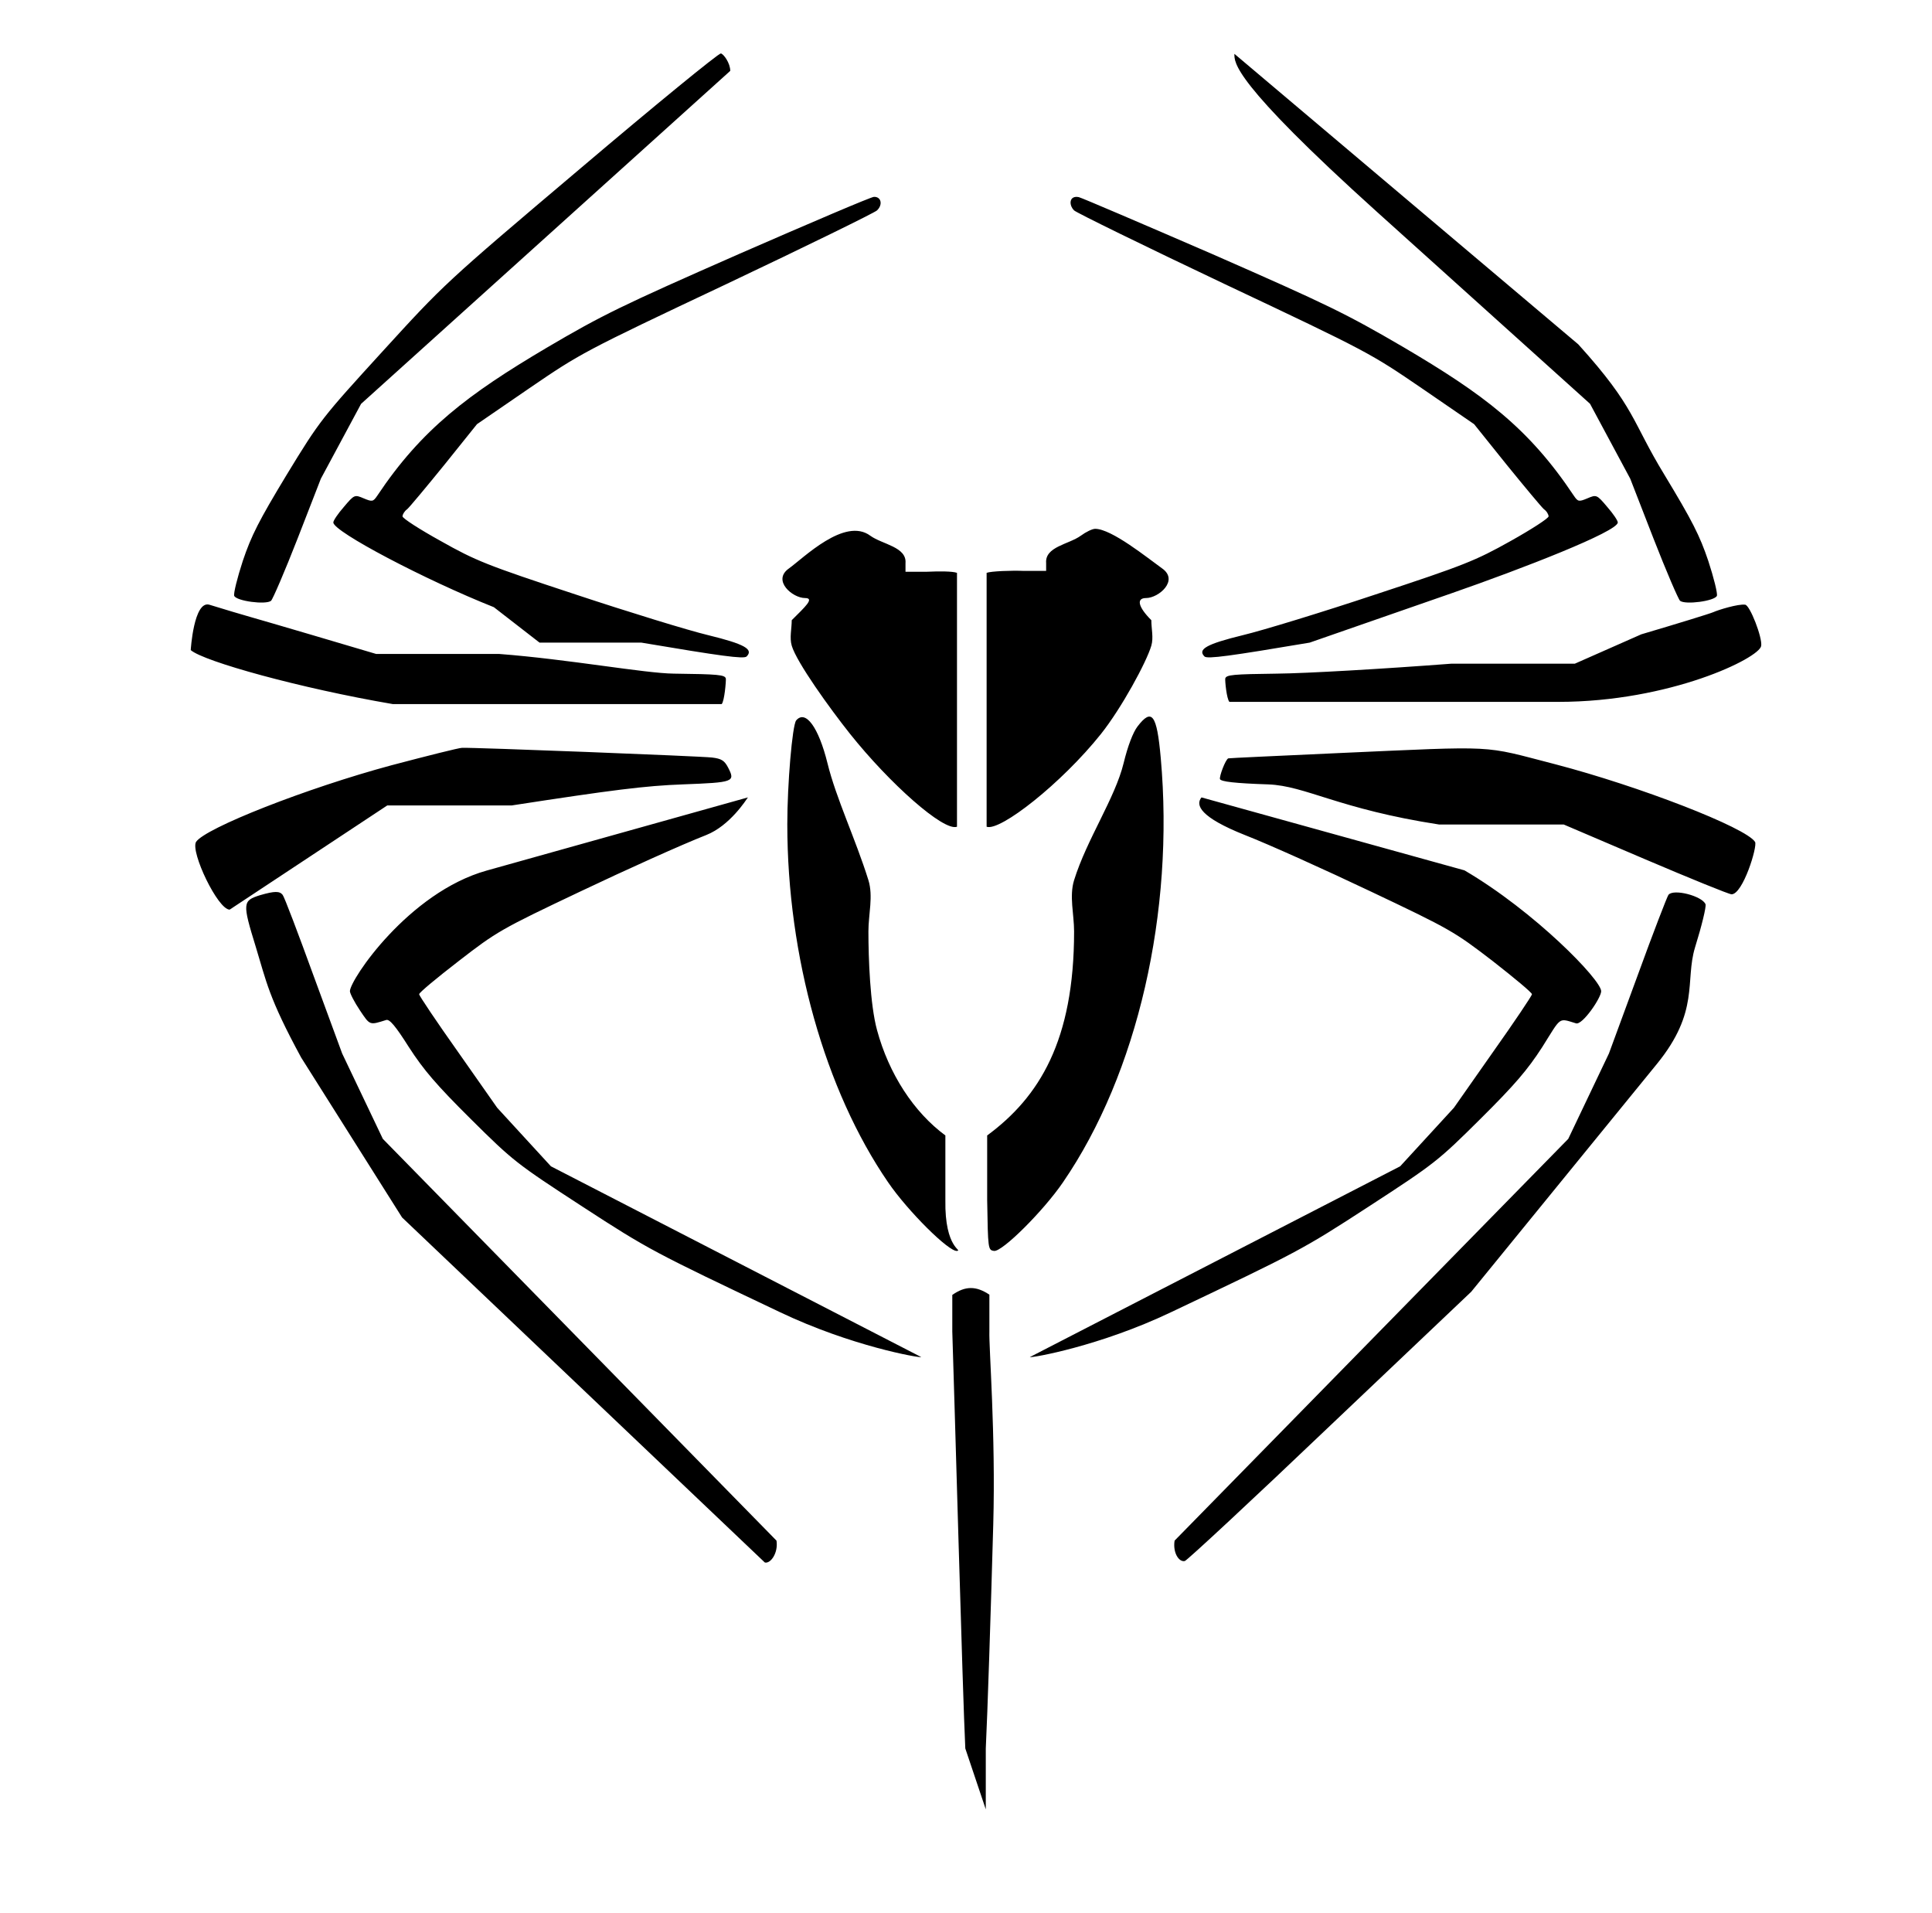 <?xml version="1.0" encoding="UTF-8" standalone="no"?>
<!DOCTYPE svg PUBLIC "-//W3C//DTD SVG 1.1//EN" "http://www.w3.org/Graphics/SVG/1.1/DTD/svg11.dtd">
<svg xmlns="http://www.w3.org/2000/svg" xmlns:xlink="http://www.w3.org/1999/xlink" version="1.1" viewBox="-10 0 1010 1000">
   <path fill="currentColor" d="M293.478 87.988c39.074 -33.141 72.215 -60.202 73.372 -60.058c1.447 0.289 4.906 5.059 4.906 9.11l-192.989 174.042l-21.034 39.134l-12.156 31.26c-6.657 17.076 -13.024 31.838 -13.893 32.562 c-2.75 2.17 -18.09 0.145 -19.248 -2.605c-0.434 -1.157 1.592 -9.406 4.486 -18.234c4.486 -13.315 8.394 -20.984 23.011 -45.152c17.365 -28.509 18.523 -29.811 50.072 -64.399c32.127 -35.166 32.272 -35.455 103.473 -95.658z M635.315 28.141l179.771 151.84c30.101 33.285 27.74 39.846 44.962 68.065c14.616 24.168 18.524 31.838 23.01 45.152c2.895 8.828 4.921 17.077 4.486 18.234c-1.157 2.75 -16.497 4.775 -19.247 2.605 c-0.868 -0.724 -7.236 -15.485 -13.893 -32.562l-12.156 -31.26l-21.02 -39.16l-111.108 -100.058c-76.235 -68.731 -74.805 -78.372 -74.805 -82.858zM376.111 132.851c37.482 -16.352 69.32 -29.956 70.768 -29.956 c3.763 -0.145 4.775 4.052 1.592 7.091c-1.447 1.303 -36.903 18.669 -78.727 38.495c-75.108 35.456 -76.267 36.18 -103.184 54.559l-27.207 18.669l-17.077 21.273c-9.406 11.577 -18.09 21.997 -19.392 23.154 c-1.447 1.014 -2.461 2.75 -2.461 3.763c0 1.014 8.973 6.802 19.972 12.88c18.234 10.275 23.878 12.591 70.478 27.931c27.931 9.262 59.045 18.814 69.319 21.273c18.958 4.631 23.879 7.381 20.116 11.144 c-1.447 1.447 -13.748 -0.289 -54.993 -7.236h-53.256l-23.879 -18.523c-35.745 -14.183 -83.936 -39.508 -83.936 -44.284c0 -1.013 2.46 -4.631 5.499 -8.104c5.499 -6.513 5.644 -6.513 10.42 -4.486 c4.486 1.881 4.92 1.736 7.091 -1.447c23.139 -34.708 47.522 -53.014 88.278 -77.135c29.232 -17.222 39.362 -22.142 100.578 -49.06zM551.51 109.985c-2.926 -2.926 -2.556 -7.95 2.46 -6.946 c1.736 0.435 33.141 13.893 69.898 29.811c60.348 26.483 69.609 30.97 99.856 48.626c41.898 24.682 65.442 42.228 89.002 77.568c2.17 3.184 2.604 3.328 7.091 1.447c4.775 -2.026 4.92 -2.026 10.42 4.486 c3.039 3.473 5.499 7.091 5.499 8.104c0 4.776 -50.191 24.242 -86.514 36.875l-74.558 25.933c-41.244 6.947 -53.545 8.684 -54.992 7.236c-3.763 -3.763 1.157 -6.513 20.115 -11.144 c10.275 -2.46 41.534 -12.012 69.32 -21.273c46.599 -15.34 52.243 -17.655 70.622 -27.931c10.854 -6.078 19.826 -11.866 19.826 -12.88c0 -1.013 -1.013 -2.749 -2.46 -3.763c-1.303 -1.157 -9.985 -11.577 -19.393 -23.154 l-17.076 -21.273l-27.207 -18.669c-26.918 -18.379 -28.075 -19.102 -103.184 -54.559c-41.823 -19.826 -77.279 -37.192 -78.727 -38.495zM403.897 337.481c-1.225 -4.176 0 -8.876 0 -13.313c6.946 -6.946 12.156 -11.577 6.946 -11.577 c-6.518 0 -17.352 -9.19 -8.394 -15.485c7.591 -5.422 29.164 -27.036 42.547 -17.076c6.266 4.523 19.089 5.815 18.379 14.327v4.485h11.288c6.368 -0.289 13.315 -0.289 15.63 0.579v132.706 c-6.946 2.605 -35.312 -22.721 -55.861 -48.48c-10.709 -13.458 -27.997 -37.509 -30.535 -46.165zM591.886 324.168c0 4.438 1.225 9.138 0 13.313c-2.538 8.656 -15.63 32.707 -26.339 46.165 c-20.55 25.76 -52.822 51.086 -59.769 48.48v-132.706c2.171 -0.868 13.17 -1.302 19.537 -1.013h11.578v-4.052c-0.72 -8.646 11.775 -9.768 18.089 -14.327c2.75 -2.026 6.078 -3.618 7.525 -3.618 c8.633 0 27.43 15.271 35.023 20.694c8.929 6.274 -1.827 15.485 -8.395 15.485c-5.209 0 -4.196 4.631 2.75 11.577zM89.715 339.798c-0.024 -0.021 1.592 -25.986 9.696 -23.734c20.024 6.162 19.847 5.827 52.532 15.485 l34.732 10.274h64.399c36.035 2.75 76.122 10.131 91.173 10.275c23.154 0.289 26.773 0.579 27.207 2.604c0.145 1.303 -0.724 11.723 -2.171 13.315h-171.925c-48.336 -8.249 -98.843 -22.287 -105.645 -28.22zM885.663 319.971 c2.58 -1.173 12.925 -4.371 16.643 -3.907c2.46 0.145 9.117 17.222 8.394 21.564c-1.013 6.367 -47.645 29.232 -106.078 29.232h-171.925c-1.447 -1.592 -2.315 -10.854 -2.171 -12.156 c0.435 -2.025 4.052 -2.315 27.207 -2.604c15.051 -0.145 55.138 -2.46 91.172 -5.21h64.399l34.732 -15.34c19.102 -5.645 36.035 -10.854 37.627 -11.578zM406.213 376.556c4.921 -5.789 11.723 3.618 16.354 22.286 c4.486 18.38 14.762 39.824 21.418 61.216c2.605 8.372 0 17.849 0 26.773c0 14.076 0.868 38.205 4.486 51.52c6.223 23.01 19.247 42.98 35.745 55.137v33.72c-0.435 25.76 9.262 26.193 6.078 26.628 c-4.197 0.579 -25.76 -20.839 -36.035 -35.89c-32.995 -48.047 -52.677 -118.09 -52.677 -187.12c0 -20.984 2.604 -51.665 4.631 -54.27zM506.068 593.487c27.208 -20.049 45.441 -49.482 45.441 -106.656 c0 -8.925 -2.605 -18.401 0 -26.773c6.656 -21.392 21.418 -42.836 25.904 -61.216c2.171 -8.972 4.921 -16.064 7.236 -19.102c7.524 -9.841 10.13 -6.367 12.156 16.354c7.235 80.607 -12.156 165.123 -51.086 221.853 c-10.274 15.051 -31.838 36.469 -36.034 35.89c-3.185 -0.435 -3.185 -0.868 -3.618 -26.628v-33.72zM194.636 400c18.668 -4.92 35.31 -9.117 36.902 -9.117c5.355 -0.289 124.458 4.342 130.681 5.065 c4.92 0.578 6.513 1.592 8.394 5.21c3.907 7.524 3.039 7.814 -23.589 8.827c-19.682 0.724 -36.759 2.895 -89.436 10.999h-65.123l-82.401 54.469c-6.176 0 -20.507 -30.033 -17.599 -35.366 c4.631 -7.236 58.031 -28.22 102.171 -40.087zM689.57 393.633c84.805 -3.763 74.529 -4.197 113.314 5.788c43.85 11.433 100 33.141 104.631 40.666c1.306 2.394 -6.389 27.352 -12.301 27.352 c-1.303 0 -21.564 -8.249 -45.008 -18.234l-42.691 -18.234h-65.123c-52.678 -8.104 -69.754 -20.261 -89.436 -20.984c-17.511 -0.579 -24.602 -1.447 -25.182 -2.749c-0.434 -1.447 2.895 -10.275 4.342 -10.854 c0.145 -0.145 26.05 -1.302 57.453 -2.749zM380.998 416.791c-0.868 1.158 -9.373 14.758 -21.818 19.678c-12.591 4.921 -42.113 18.234 -65.847 29.523c-41.534 19.682 -43.705 20.984 -63.531 36.324 c-11.433 8.828 -20.694 16.498 -20.694 17.366c0 0.724 9.117 14.327 20.405 30.246l20.405 29.088l28.091 30.599l193.621 99.732c-1.158 0.434 -36.618 -5.729 -73.955 -23.529c-65.847 -31.259 -68.741 -32.706 -103.184 -55.138 c-34.443 -22.431 -36.18 -23.733 -58.321 -45.73c-18.09 -17.945 -24.747 -25.76 -32.417 -37.627c-6.946 -10.998 -10.131 -14.761 -11.867 -14.182c-8.828 2.749 -8.394 2.895 -13.748 -5.065 c-2.895 -4.342 -5.21 -8.828 -5.21 -9.985c0 -5.934 30.638 -51.617 71.484 -63.055zM618.107 416.797l137.471 38.123c36.614 21.418 71.475 57.236 71.475 63.17c0 3.471 -9.85 17.894 -13.17 16.787 c-9.423 -2.829 -7.524 -3.611 -17.655 12.445c-7.67 11.867 -14.327 19.682 -32.417 37.627c-22.142 21.997 -23.878 23.3 -58.321 45.73c-34.442 22.432 -37.337 23.879 -103.184 55.138c-37.337 17.801 -72.798 23.963 -73.955 23.529 l193.62 -99.732l28.092 -30.599l20.405 -29.088c11.288 -15.919 20.405 -29.523 20.405 -30.246c0 -0.868 -9.262 -8.538 -20.55 -17.366c-19.972 -15.34 -22.143 -16.643 -63.676 -36.324 c-23.734 -11.288 -53.257 -24.602 -65.847 -29.523c-23.3 -9.262 -26.021 -15.62 -22.693 -19.672zM126.039 467.873c7.525 -2.171 10.131 -2.171 11.723 -0.146c0.868 1.014 8.104 20.116 16.208 42.402l14.906 40.522 l21.261 44.616l205.792 209.997c1.014 6.367 -3.053 12.162 -6.092 11.438l-189.635 -180.342l-52.762 -83.606c-17.076 -31.404 -18.218 -39.875 -23.717 -57.82c-7.091 -23.01 -6.946 -24.168 2.315 -27.061zM862.219 467.728 c2.604 -3.328 17.655 0.579 19.393 4.921c0.434 1.303 -2.026 11.433 -5.5 22.576c-5.354 17.655 2.569 33.289 -19.936 60.898l-97.053 119.057l-73.894 70.118c-40.52 38.64 -74.674 70.333 -75.832 70.622 c-3.039 0.724 -6.358 -4.287 -5.346 -10.654l205.792 -209.997l21.262 -44.616l14.906 -40.522c8.104 -22.286 15.484 -41.389 16.208 -42.402zM487.834 676.845c6.802 -4.775 12.445 -4.775 19.392 -0.145v19.248 c-0.29 8.394 3.329 53.69 2.026 100.724c-1.303 46.888 -3.039 99.71 -3.907 117.221v31.838l-10.709 -31.838c-1.392 -28.065 -5.837 -189.941 -6.802 -217.944v-19.104z"/>
</svg>